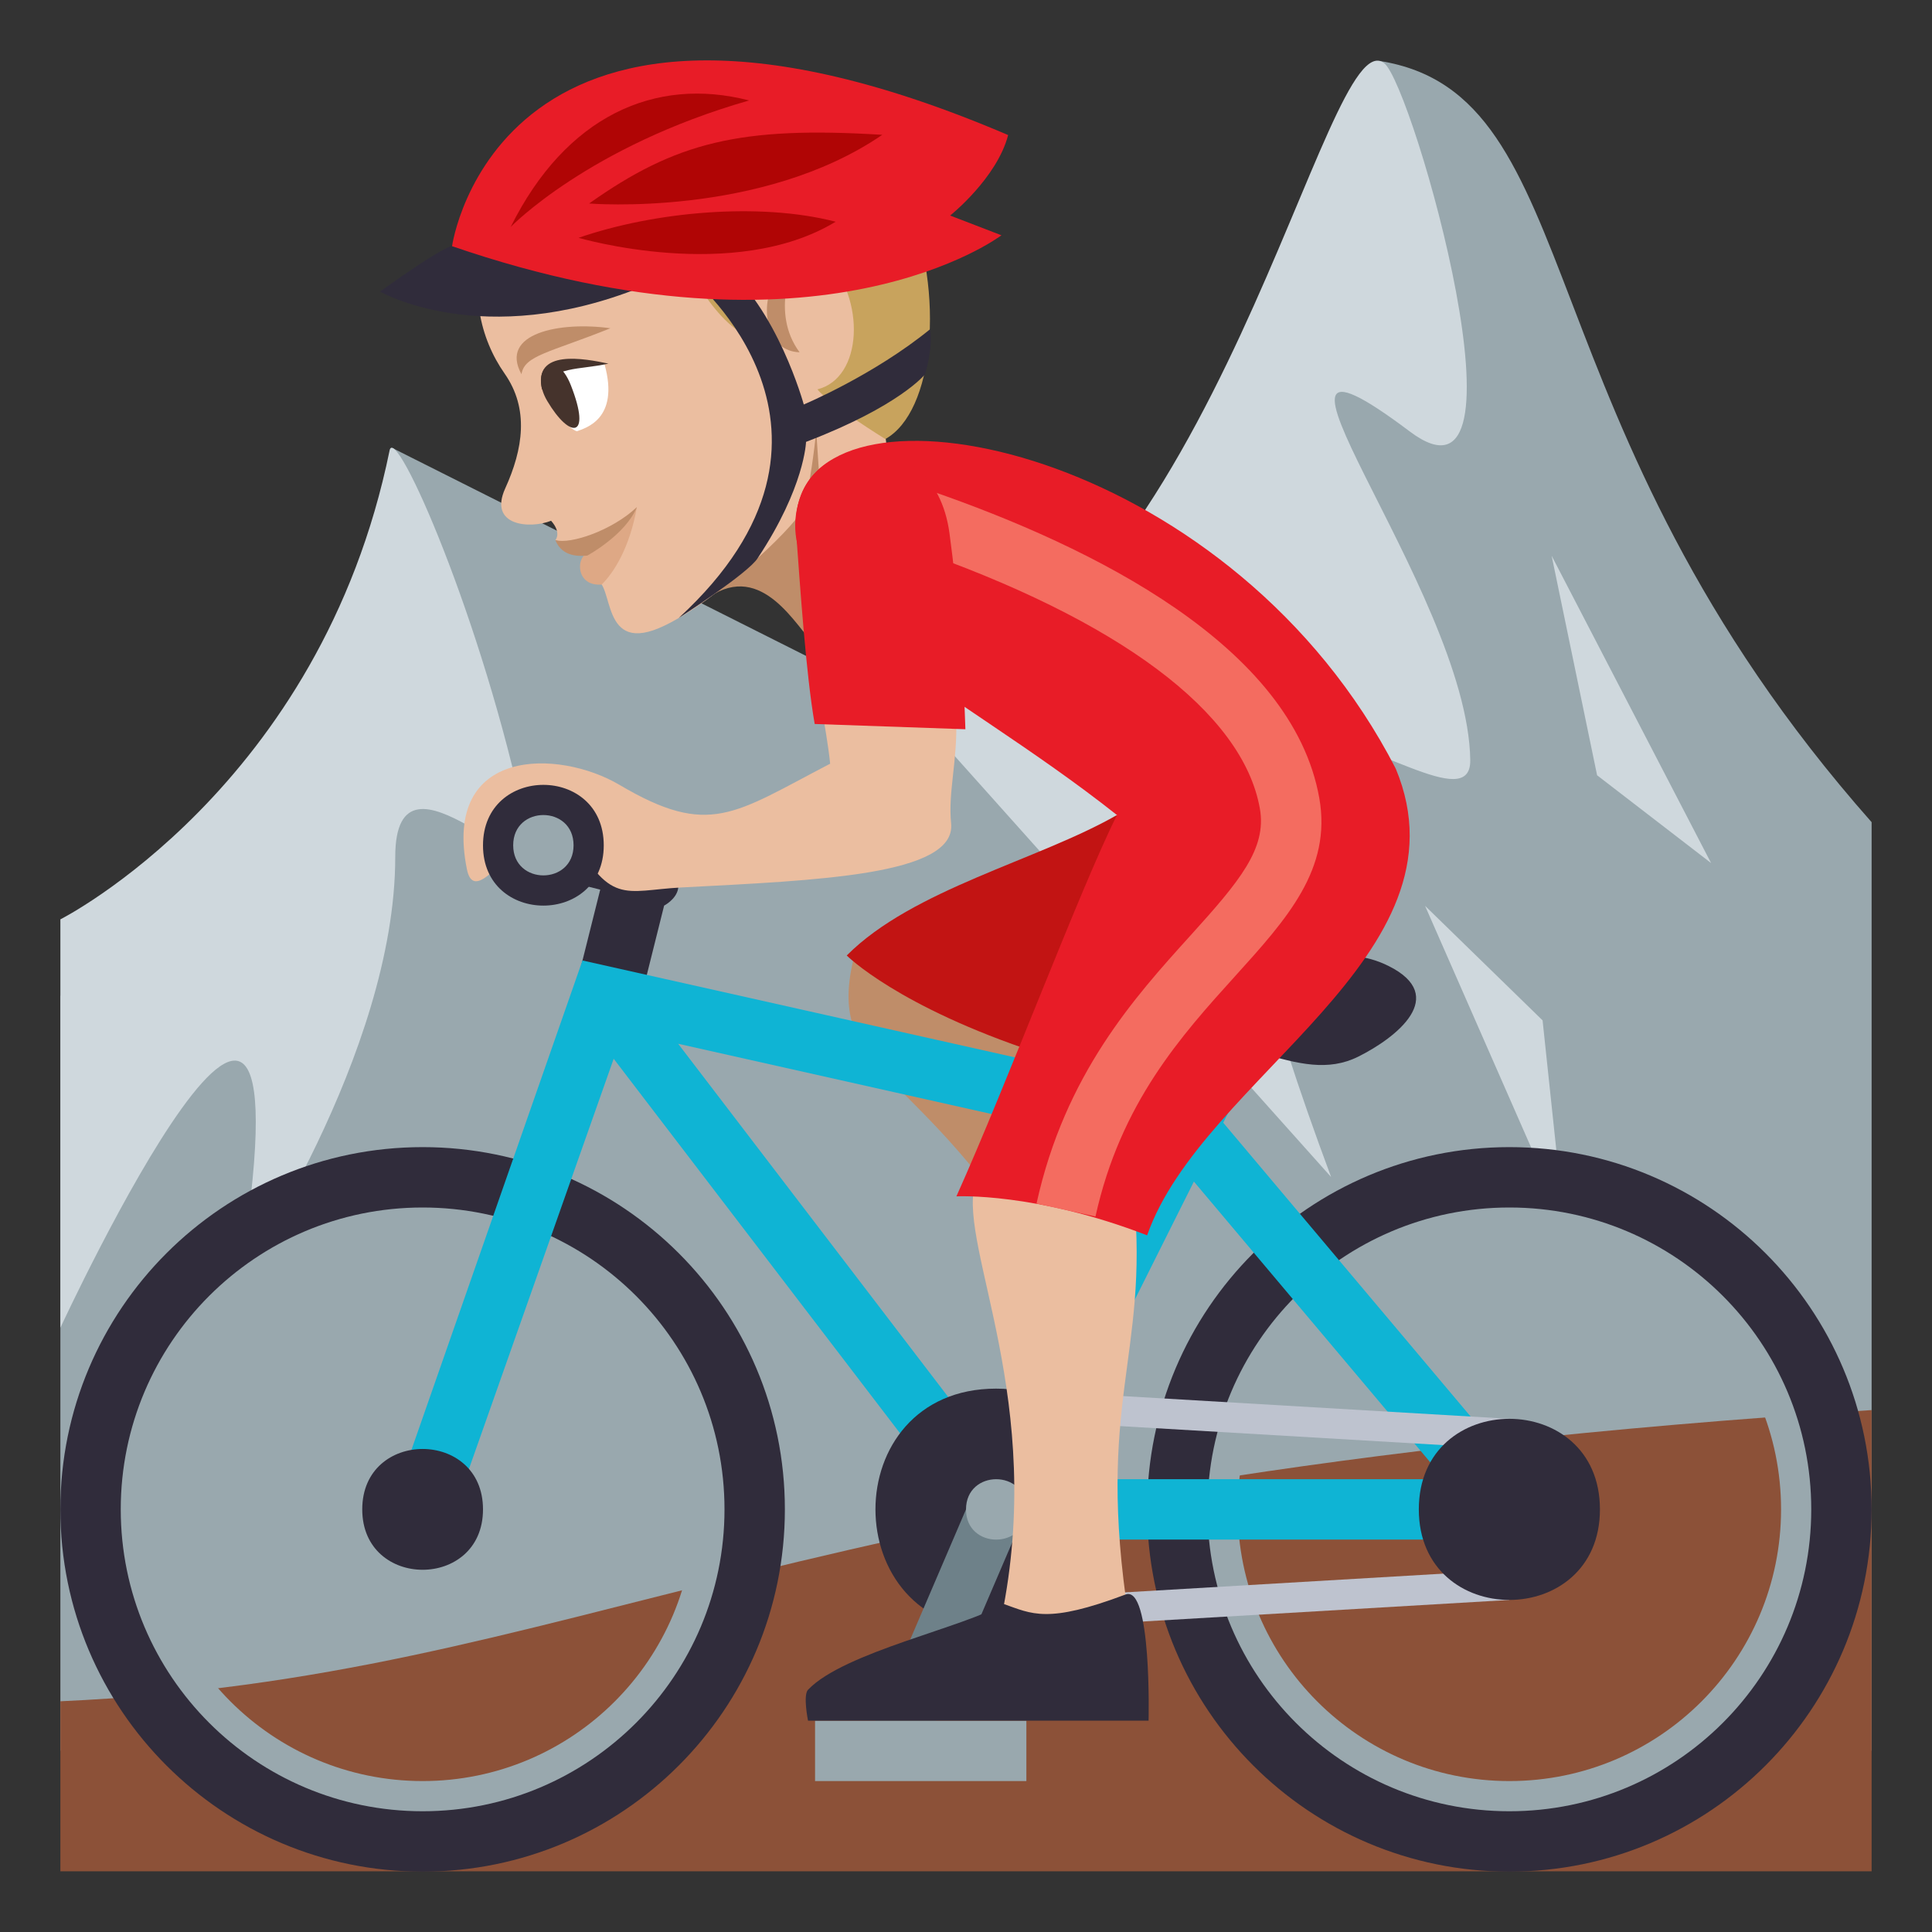 <?xml version="1.0" encoding="utf-8"?>
<!-- Generator: Adobe Illustrator 15.0.0, SVG Export Plug-In . SVG Version: 6.00 Build 0)  -->
<!DOCTYPE svg PUBLIC "-//W3C//DTD SVG 1.1//EN" "http://www.w3.org/Graphics/SVG/1.1/DTD/svg11.dtd">
<svg version="1.1" id="Layer_1" xmlns="http://www.w3.org/2000/svg" xmlns:xlink="http://www.w3.org/1999/xlink" x="0px" y="0px"
	 width="64px" height="64px" viewBox="0 0 64 64" enable-background="new 0 0 64 64" xml:space="preserve">
<rect x="0" y="0" width="64" height="64" fill="#333333" stroke="none"/>
<path fill="#99A8AE" d="M45.691,2.018c-0.357-0.055-6.848,23.736-15.434,21.496L13,14.842c0,0,0.266,12.148-11,18.148v25.006h60
	v-30.76C50.266,13.967,52.723,3.113,45.691,2.018z"/>
<path fill="#CFD8DD" d="M30.258,23.514C40.344,20.42,43.891,0.572,45.852,2.092c0.957,0.742,5.113,15.41,0.848,12.201
	c-6.561-4.936,1.941,5.244,2.004,10.891c0.039,3.57-13.656-10.465-4.609,13.807L30.258,23.514z"/>
<polygon fill="#CFD8DD" points="56.682,28.59 51.4,18.41 52.906,25.682 "/>
<polygon fill="#CFD8DD" points="51.809,40.492 51.1,33.801 47.207,30.007 "/>
<path fill="#CFD8DD" d="M2,30.455c0,0,8.621-4.353,10.906-15.535c0.188-0.926,3.074,5.574,4.5,12.375
	c0.621,2.97-4.314-3.23-4.313,1.094c0.002,6.527-5.188,14.094-5.188,14.094C10.748,25.113,2,43.984,2,43.984V30.455z"/>
<path fill="#8C5138" d="M62,46.711c-36.494,2.328-42.457,8.85-60,9.646v5.633h60V46.711z"/>
<path fill="#EBBEA0" d="M29.188,11.509c0,0-0.195,4.619,1.457,7.345C24.691,25.057,23.283,12.833,29.188,11.509z"/>
<path fill="#BF8D69" d="M23.145,20.053c3.715-3.345,4.867,8.51,3.859-6.311L23.145,20.053z"/>
<path fill="#EBBEA0" d="M21.602,3.303c-6.43,2.534-6.52,6.741-4.885,9.074c0.818,1.169,0.611,2.499,0.018,3.804
	c-0.563,1.241,0.816,1.349,1.521,1.07c0.359,0.407,0.141,0.641,0.141,0.641s1.129,0.271,1.025,0.556
	c-0.275,0.108-0.314,0.708,0.287,0.759c0.666,0.055,0.131,2.563,2.305,1.517c1.76-0.847,4.234-3.207,4.535-3.788
	c0.342-0.659,0.594-3.689,0.594-3.689C30.314,11.342,33.289,4.57,21.602,3.303z"/>
<path fill="#BF8D69" d="M25.566,11.056c-0.406-0.917-0.004-2.047,0.752-2.381c0,0-0.816,1.662,0.168,2.993
	C26.486,11.668,25.85,11.696,25.566,11.056z"/>
<path fill="#C8A35D" d="M15.834,9.853c6.729-6.461,6.08-0.047,9.027,1.346c-0.344-2.726,1.301-3.942,2.482-2.703
	c1.348,1.416,1.24,4.025-0.264,4.402c0.375,0.488,2.248,1.646,2.248,1.646c3.219-1.784,1.553-15.583-8.65-11.563
	C16.898,4.47,14.059,7.384,15.834,9.853z"/>
<path fill="#DEA885" d="M21.098,16.799c-0.242,1.364-0.771,2.174-1.166,2.565c-0.859,0.066-0.846-0.888-0.49-1.026
	C19.717,18.229,20.109,17.75,21.098,16.799z"/>
<path fill="#BF8D69" d="M21.098,16.799c-0.381,0.925-1.645,1.607-1.645,1.607c-0.221,0.014-0.824,0.072-1.057-0.515
	C18.895,18.04,20.275,17.574,21.098,16.799z"/>
<path fill-rule="evenodd" clip-rule="evenodd" fill="#BF8D69" d="M17.275,12.396c0.096-0.627,0.924-0.71,2.945-1.522
	C18.551,10.64,16.525,11.04,17.275,12.396z"/>
<path fill="#FFFFFF" d="M20.027,12.071c0.506,1.827-0.65,2.11-0.914,2.214C18.703,14.212,16.539,11.711,20.027,12.071z"/>
<path fill="#45332C" d="M18.127,13.281c0.75,1.268,1.482,1.263,0.785-0.515C18.4,11.459,17.521,12.263,18.127,13.281z"/>
<path fill-rule="evenodd" clip-rule="evenodd" fill="#45332C" d="M17.957,12.911c-0.32-1.372,1.426-1.029,2.197-0.866
	C19.15,12.27,18.334,12.109,17.957,12.911z"/>
<path fill="#302C3B" d="M22.906,9.204c0,0,6.26,5.124-0.422,11.267c0,0,2.313-1.485,2.621-1.99c1.555-2.348,1.596-3.843,1.596-3.843
	c3.113-1.191,3.943-2.24,3.943-2.24s0.273-0.885,0.164-1.49c-1.875,1.527-4.182,2.491-4.182,2.491s-0.883-3.224-2.736-4.665
	L22.906,9.204z"/>
<path fill="#302C3B" d="M14.975,8.155c0,0-0.189-0.07-2.385,1.504c0,0,3.396,1.963,8.654-0.148L14.975,8.155z"/>
<path fill="#E81C27" d="M33.396,4.474C16.492-2.753,14.975,8.155,14.975,8.155c12.207,4.201,18.199-0.361,18.199-0.361L31.475,7.14
	C31.475,7.14,33.023,5.905,33.396,4.474z"/>
<path fill="#B00505" d="M16.918,7.517c1.824-3.67,4.779-4.996,7.898-4.189C19.498,4.847,16.918,7.517,16.918,7.517z"/>
<path fill="#B00505" d="M19.516,6.741c2.869-2.033,5.004-2.566,9.711-2.275C25.215,7.212,19.516,6.741,19.516,6.741z"/>
<path fill="#B00505" d="M19.166,7.878c2.49-0.863,5.979-1.189,8.516-0.533C24.313,9.39,19.166,7.878,19.166,7.878z"/>
<path fill="#BF8D69" d="M28.262,31.818c-0.895,3.858,2.256,3.461,6.271,10.19l1.934-2.93c-2.637-2.76-1.303-3.398-3.064-6.717
	L28.262,31.818z"/>
<path fill="#C21413" d="M39.654,32.421L37,26.999c-2.615,1.5-6.764,2.455-8.951,4.653c0,0,1.688,1.698,6.324,3.225
	C36.322,34.1,39.654,32.421,39.654,32.421z"/>
<path fill="#E81C27" d="M46.236,25.462L37,26.999c-5.48-4.344-11.885-6.939-10.455-10.623
	C28.109,12.351,40.902,15.101,46.236,25.462z"/>
<path fill="#302C3B" d="M21,27.999c-0.717-0.336-3-1-3-1v2l1.883,0.471L19,33l2,1l1-4.001C22,29.999,23.564,29.2,21,27.999z"/>
<path fill="#99A8AE" d="M14,39C7.924,39,3,43.924,3,50s4.924,11,11,11c6.074,0,11-4.924,11-11S20.074,39,14,39z M14,59
	c-4.971,0-9-4.029-9-9s4.029-9,9-9s9,4.029,9,9S18.971,59,14,59z"/>
<path fill="#99A8AE" d="M50,39c-6.076,0-11,4.924-11,11s4.924,11,11,11c6.074,0,11-4.924,11-11S56.074,39,50,39z M50,59
	c-4.971,0-9-4.029-9-9s4.029-9,9-9s9,4.029,9,9S54.971,59,50,59z"/>
<path fill="#302C3B" d="M14,38C7.373,38,2,43.373,2,50s5.373,12,12,12s12-5.373,12-12S20.627,38,14,38z M14,60
	C8.477,60,4,55.523,4,50s4.477-10,10-10s10,4.477,10,10S19.523,60,14,60z"/>
<path fill="#302C3B" d="M50,38c-6.627,0-12,5.373-12,12s5.373,12,12,12s12-5.373,12-12S56.627,38,50,38z M50,60
	c-5.523,0-10-4.477-10-10s4.477-10,10-10s10,4.477,10,10S55.523,60,50,60z"/>
<path fill="#0FB4D4" d="M50.66,49.232L40.521,37.191l1.373-2.744c0.246-0.494-1.543-1.389-1.789-0.895l-1.316,2.633l-19.494-4.368
	l-6.238,17.85c-0.396,1.121,1.525,1.684,1.887,0.666l5.385-15.26l11.877,15.533c0.008,0.012,0.023,0.016,0.031,0.025
	C32.322,50.738,32.855,51,33,51h17c0.006,0,0.014,0,0.02,0C50.572,51,50.881,49.416,50.66,49.232z M37.867,38.029L32.82,48.121
	L22.465,34.576L37.867,38.029z M34.617,49l4.932-9.859L47.85,49H34.617z"/>
<path fill="#302C3B" d="M16,50c0,2.668-4,2.668-4,0S16,47.332,16,50z"/>
<polygon fill="#BEC3CF" points="50,48 32.998,47 32.998,46 50,47 "/>
<polygon fill="#BEC3CF" points="50,53 33,54 33,53 50,52 "/>
<path fill="#302C3B" d="M53,50c0,4-6,4-6,0S53,46,53,50z"/>
<path fill="#302C3B" d="M32.998,54c-5.33,0-5.33-8,0-8C38.334,46,38.334,54,32.998,54z"/>
<rect x="27" y="57" fill="#99A8AE" width="7" height="2"/>
<polygon fill="#6E8189" points="31,57 29,57 32,50 34,50 "/>
<path fill="#99A8AE" d="M34,50.004c0,1.33-2,1.33-2,0C32,48.666,34,48.666,34,50.004z"/>
<path fill="#302C3B" d="M45,35c-2,1-4-1-8-1c0,0,0-2,2-2c4.123,0,5.434-0.783,7,0C48,33,46.264,34.367,45,35z"/>
<path fill="#EBBEA0" d="M32.287,39.258c-0.514,2.1,2.369,7.18,0.883,14.344h4.221c-1.109-7.164,0.672-8.637,0.172-13.965
	C37.563,39.637,32.914,36.703,32.287,39.258z"/>
<path fill="#302C3B" d="M37.285,52.82c-2.598,0.979-3.096,0.643-4.049,0.309c-1.236,0.768-5.275,1.592-6.469,2.846
	c-0.172,0.18,0,1.025,0,1.025h11.281C38.049,57,38.158,52.492,37.285,52.82z"/>
<path fill="#E81C27" d="M46.236,25.462c0,0-5.424-2.354-9.236,1.537c-1.25,2.517-3.631,8.874-5.318,12.632
	c0,0,2.611-0.143,6.318,1.291C39.832,35.682,48.816,31.664,46.236,25.462z"/>
<path fill="#F46C60" d="M36.289,40.299l-1.953-0.43c0.945-4.285,3.246-6.83,5.096-8.875c1.629-1.799,2.537-2.881,2.303-4.208
	c-0.564-3.188-4.67-6.254-11.561-8.637l0.654-1.891c5.381,1.861,11.982,5.137,12.875,10.178c0.418,2.355-1.068,3.999-2.787,5.899
	C39.137,34.303,37.119,36.533,36.289,40.299z"/>
<path fill="#EBBEA0" d="M27.16,23.108c0.156,0.887,0.287,1.654,0.34,2.191c-3.188,1.656-3.996,2.463-6.982,0.699
	c-2-1.182-5.875-1.275-5.051,2.797c0.354,1.749,2.559-2.938,3.402-1.314c1.332,2.563,1.801,2.018,3.693,1.918
	c4.49-0.236,9.119-0.4,8.945-2.123c-0.105-1.043,0.213-2.047,0.17-3.48L27.16,23.108z"/>
<path fill="#E81C27" d="M31.453,17.665c-0.531-3.928-5.32-3.313-5.084-0.086c0.135,1.855,0.332,4.775,0.619,6.404l4.992,0.174
	C31.916,21.991,31.721,19.647,31.453,17.665z"/>
<path fill="#302C3B" d="M20,28.005c0,2.659-4,2.659-4,0C16,25.331,20,25.331,20,28.005z"/>
<path fill="#99A8AE" d="M19,28.001c0,1.33-2,1.33-2,0C17,26.665,19,26.665,19,28.001z"/>
</svg>
